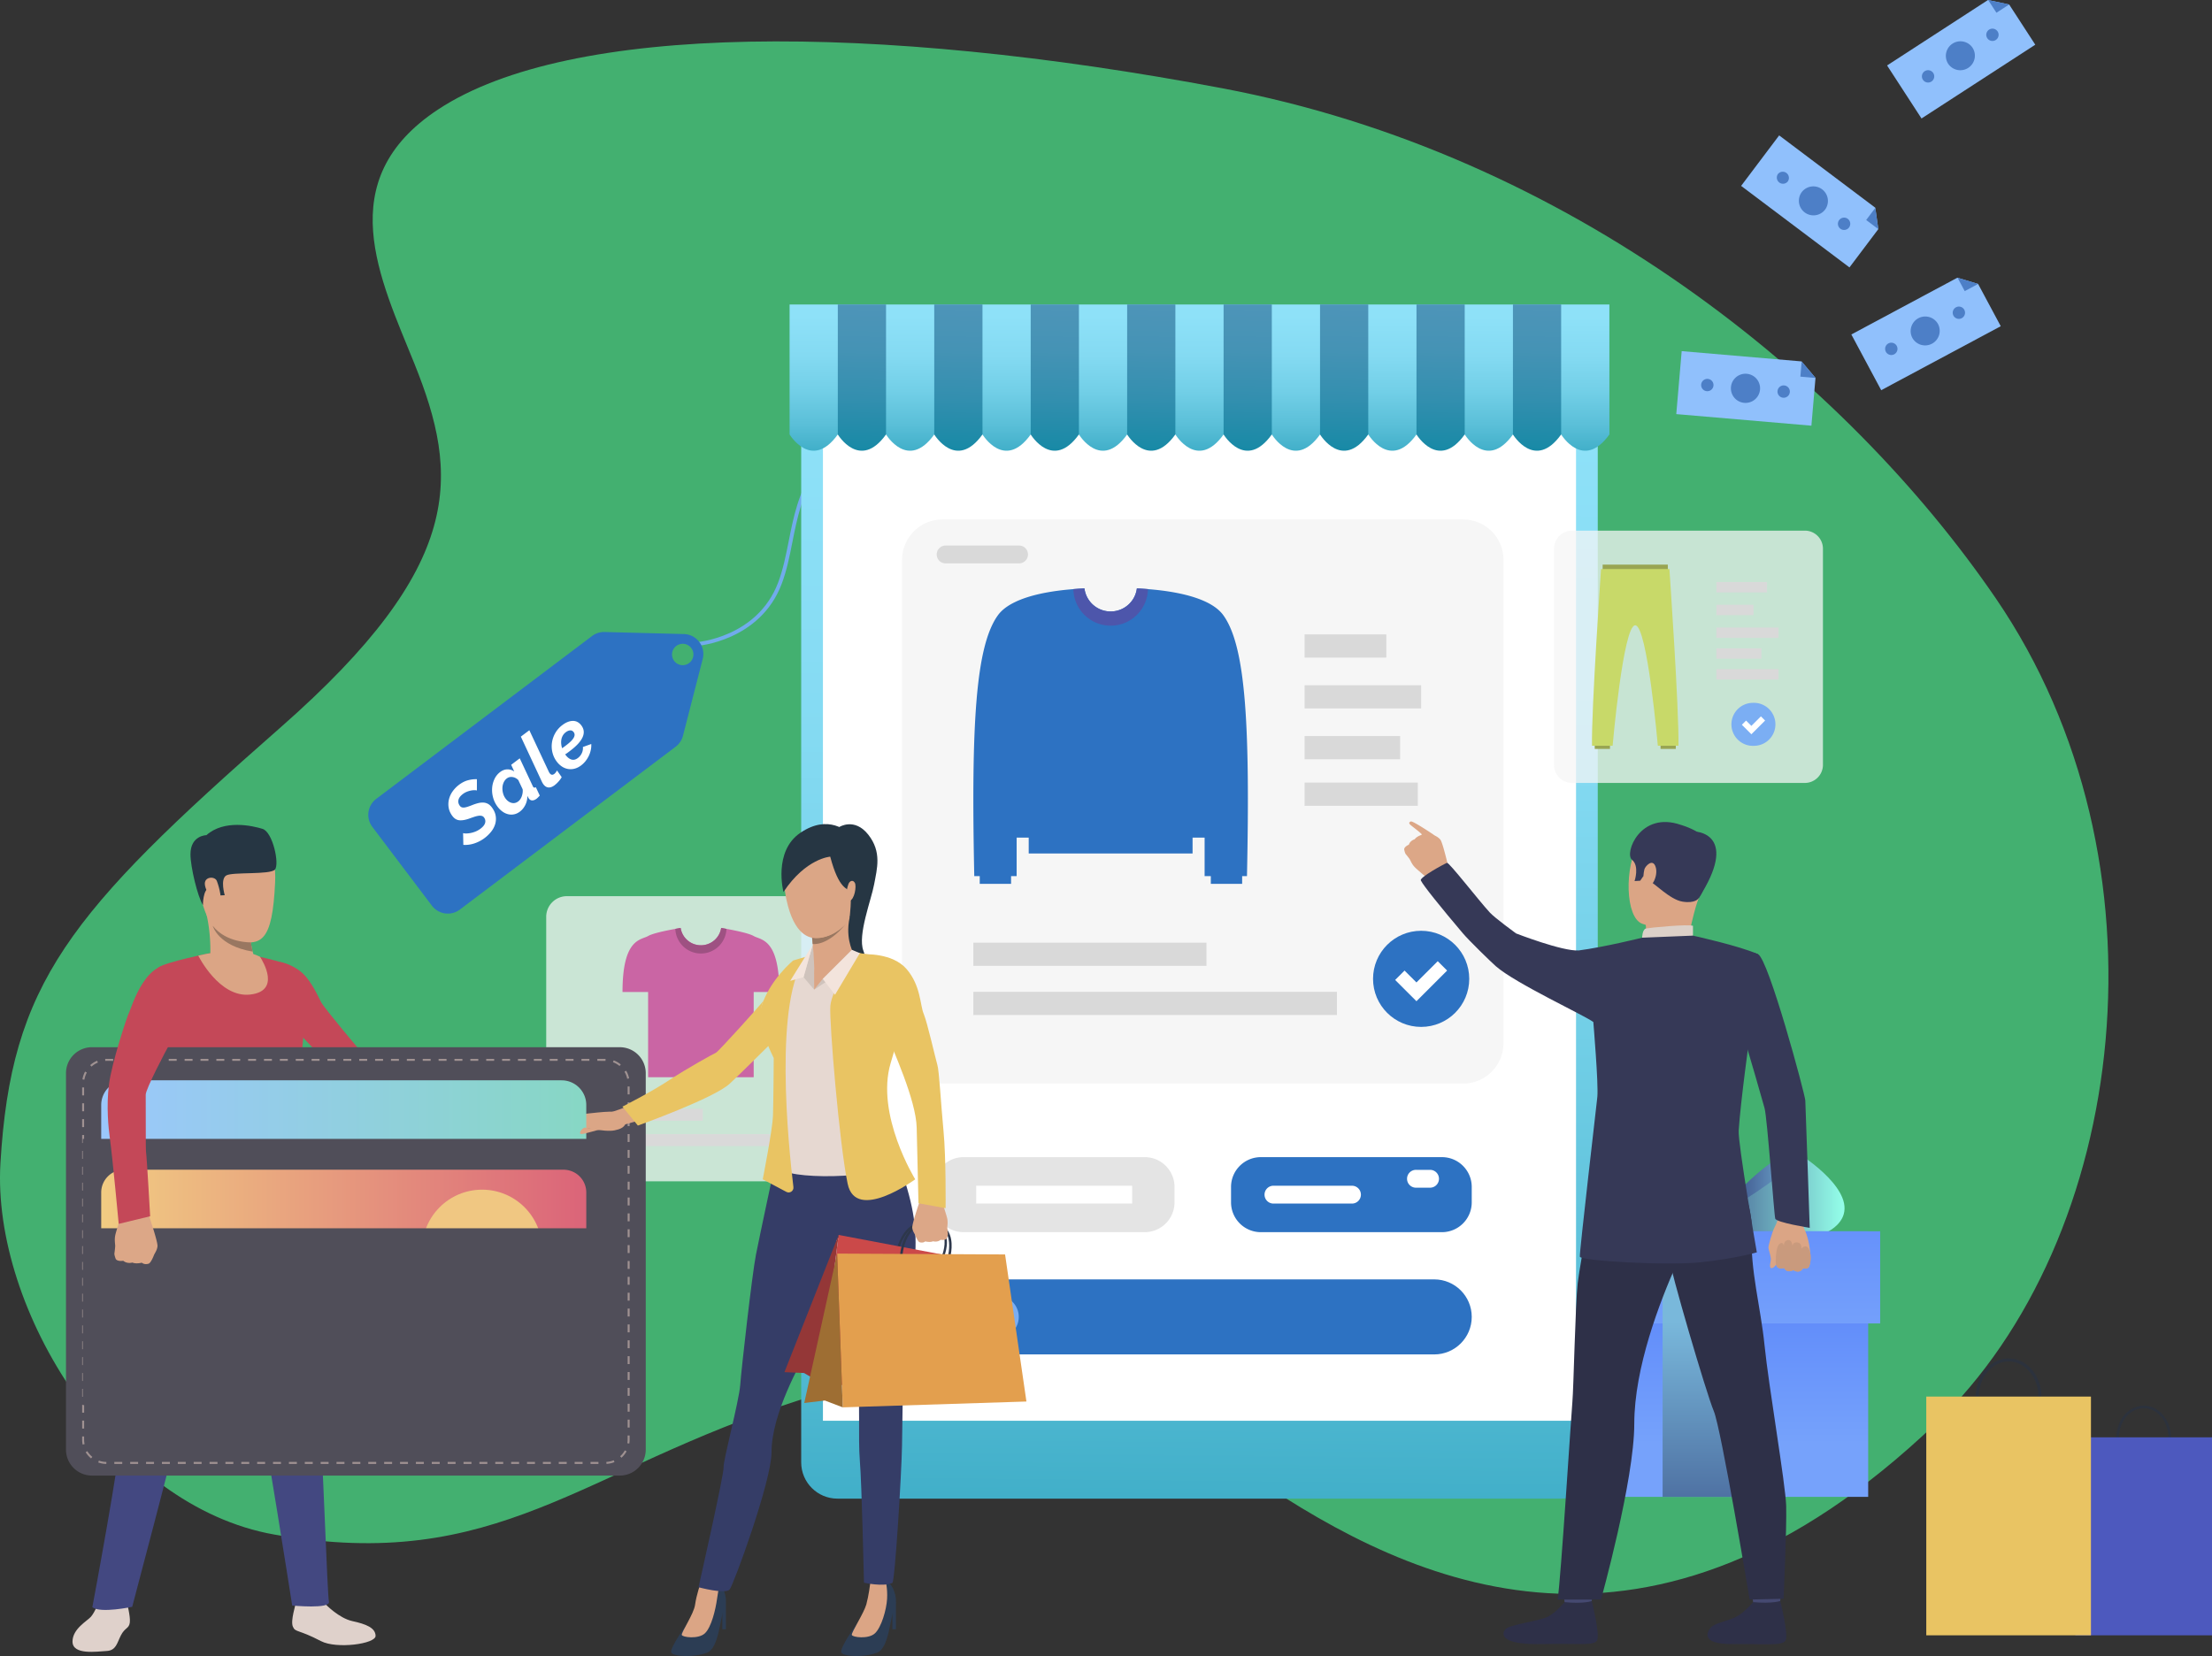 <svg width="633" height="474" fill="none" xmlns="http://www.w3.org/2000/svg"><rect width="100%" height="100%" fill="#333333" stroke="none"/><path opacity=".8" d="M553.753 407.619c55.531-52.986 68.798-161.165 17.363-236.38C528.245 108.548 449.28 44.061 349.773 25.263 250.266 6.465 163.09 6.486 125.389 31.32c-30.853 20.323-16.511 48.627-6.835 72.679 12.916 32.109 14.819 57.601-38.316 104.245C19.582 261.489 3.164 281.478.124 332.963c-2.473 41.875 32.502 98.198 78.398 106.27 63.893 11.238 87.609-18.443 150.118-38.45 50.145-16.051 84.924-8.545 130.389 22.215 45.464 30.762 113.231 62.376 194.724-15.379z" fill="#47CF80"/><path d="M199.319 184.901l-.068-1.086c.173-.012 17.459-1.289 23.431-17.09 1.415-3.744 2.19-7.651 3.011-11.787 2.746-13.838 5.585-28.145 32.534-37.892 17.16-6.205 29.922-5.14 40.178-4.284 15.738 1.314 26.138 2.182 39.404-24.12l.972.49c-13.597 26.958-24.286 26.067-40.467 24.715-10.149-.847-22.782-1.901-39.715 4.223-26.372 9.538-29.15 23.539-31.838 37.08-.83 4.182-1.612 8.132-3.059 11.959-6.225 16.47-24.202 17.781-24.383 17.792z" fill="#71ABEC"/><path d="M482.174 348.864s-13.235-4.809-20.543-10.21c-2.171-1.603-3.819-3.257-4.443-4.854-.546-1.394-.31-2.742 1.037-3.973 0 0 .885-.36 3.127.569 3.321 1.379 9.621 5.591 20.427 18.015l.395.453z" fill="url(#paint0_linear)"/><path d="M482.174 348.864l-.755 3.691s-26.421 6.593-34.813-2.013a7.806 7.806 0 01-.354-.384c-.731-.84-1.203-1.712-1.46-2.599-2.37-8.169 13.434-17.732 13.434-17.732-.362.459-.265 1.096.179 1.862.43.737 1.184 1.592 2.167 2.519 6.221 5.88 21.602 14.656 21.602 14.656z" fill="url(#paint1_linear)"/><path d="M460.571 334.209s-5.438 2.244-7.08 5.761c-1.642 3.517-2.561 6.507-4.832 7.58-1.057.5-1.855 1.588-2.407 2.608-.73-.84-1.202-1.711-1.459-2.599.183-1.411.704-2.945 1.881-4.336 3.38-3.997 6.803-6.886 7.222-8.337.316-1.093 3.137-2.547 4.51-3.197.429.737 1.183 1.592 2.166 2.519v.001h-.001z" fill="url(#paint2_linear)"/><path d="M490.223 348.864s13.234-4.809 20.543-10.21c2.171-1.603 3.819-3.257 4.443-4.854.545-1.394.31-2.742-1.038-3.973 0 0-.885-.36-3.126.569-3.32 1.379-9.621 5.591-20.427 18.015l-.395.453z" fill="url(#paint3_linear)"/><path d="M490.223 348.864l.754 3.691s26.422 6.593 34.815-2.013c.124-.127.242-.255.353-.384.731-.84 1.203-1.712 1.46-2.599 2.37-8.169-13.434-17.732-13.434-17.732.361.459.265 1.096-.181 1.862-.428.737-1.183 1.592-2.165 2.519-6.221 5.88-21.602 14.656-21.602 14.656z" fill="url(#paint4_linear)"/><path d="M481.166 348.864s1.232-1.397 2.099-.849c.867.547 2.099-1.049 3.421-.41 1.324.638 1.461-1.128 3.059-.154 1.596.974 2.554 4.167 1.368 5.763-1.187 1.597-1.825-.319-2.418 0-.593.319-1.688 1.744-3.514.643-1.826-1.099-4.517.999-4.335-.369.183-1.368-.456-1.994.32-4.624z" fill="url(#paint5_linear)"/><path d="M534.612 352.424h-96.825v76.016h96.825v-76.016z" fill="url(#paint6_linear)"/><path d="M538.044 352.424H434.353v26.378h103.691v-26.378z" fill="url(#paint7_linear)"/><path d="M496.614 352.424h-20.829v76.016h20.829v-76.016z" fill="url(#paint8_linear)"/><path d="M446.847 97.107H239.656c-5.732 0-10.379 4.644-10.379 10.374v311.093c0 5.73 4.647 10.374 10.379 10.374h207.191c5.733 0 10.378-4.644 10.378-10.374V107.481c0-5.73-4.645-10.374-10.378-10.374z" fill="url(#paint9_linear)"/><path d="M195.699 181.481l-22.685-.584a5.724 5.724 0 00-3.595 1.153l-61.753 46.611a5.716 5.716 0 00-1.118 8.008l17.04 22.553a5.72 5.72 0 008.011 1.116l61.753-46.61a5.716 5.716 0 002.093-3.141l5.646-21.968c.916-3.559-1.717-7.044-5.392-7.138zm1.518 8.291a3.06 3.06 0 11.599-4.284 3.06 3.06 0 01-.599 4.284z" fill="#2D72C2"/><path d="M138.695 239.855a10.086 10.086 0 01-2.976 1.556c-1.069.349-2.11.484-3.126.407l-.07-3.363c.143.062.395.098.755.104.358.007.772-.028 1.242-.104a7.43 7.43 0 001.491-.423 6.264 6.264 0 001.501-.846c.733-.552 1.17-1.107 1.313-1.666.144-.558.036-1.075-.323-1.551a1.157 1.157 0 00-.667-.444 2.442 2.442 0 00-.922-.022c-.345.05-.73.144-1.153.281-.422.138-.881.298-1.377.479-1.126.41-2.086.585-2.88.523-.793-.062-1.471-.465-2.033-1.208-.571-.756-.927-1.544-1.07-2.366a5.958 5.958 0 01.077-2.428 6.64 6.64 0 011.046-2.268 8.477 8.477 0 011.834-1.888c.867-.654 1.747-1.092 2.64-1.317.894-.224 1.72-.317 2.479-.276l-.008 3.223c-.114-.049-.318-.078-.611-.086a5.084 5.084 0 00-1.01.088 6.56 6.56 0 00-1.194.341 4.86 4.86 0 00-1.173.654c-.732.554-1.16 1.126-1.287 1.72-.126.594.009 1.152.405 1.676.156.208.344.348.563.423.218.074.476.091.771.049.295-.039.625-.122.992-.245.366-.124.786-.277 1.26-.463a12.923 12.923 0 011.672-.544 5.077 5.077 0 011.478-.154c.461.026.891.146 1.292.36.402.215.772.548 1.113.998.618.817.988 1.638 1.114 2.463a5.318 5.318 0 01-.16 2.375 6.438 6.438 0 01-1.151 2.147 10.234 10.234 0 01-1.847 1.795zm10.092-7.56c-.537.405-1.091.666-1.664.782a3.898 3.898 0 01-1.7-.024 4.612 4.612 0 01-1.614-.749 6.357 6.357 0 01-1.396-1.372 7.672 7.672 0 01-1.291-2.602 8.103 8.103 0 01-.291-2.782 7.19 7.19 0 01.678-2.58 5.373 5.373 0 011.623-2c.658-.496 1.348-.749 2.07-.758a3.223 3.223 0 011.96.617l-.878-1.922 2.452-1.851 3.659 7.807c.065.163.128.286.193.371.193.256.442.28.743.071l1.136 2.416c-.191.204-.36.379-.506.528a3.88 3.88 0 01-.403.361c-.427.322-.835.486-1.222.492-.389.006-.722-.175-.998-.54-.111-.146-.248-.405-.415-.778-.003.961-.201 1.832-.595 2.618-.393.784-.907 1.415-1.541 1.895zm-.478-2.914a2.63 2.63 0 00.579-.623c.178-.259.321-.544.431-.856.109-.312.186-.639.235-.982.047-.342.051-.68.01-1.013l-1.251-2.646c-.48-.481-1.029-.764-1.65-.851-.621-.087-1.162.045-1.627.394-.39.295-.692.682-.906 1.159a4.091 4.091 0 00-.352 1.529 5.199 5.199 0 00.198 1.632 4.37 4.37 0 00.727 1.476c.479.634 1.05 1.035 1.714 1.204.664.169 1.295.028 1.892-.423zm10.405-4.636c-.623.47-1.206.685-1.752.647-.546-.037-1.021-.326-1.427-.861a3.745 3.745 0 01-.23-.344 6.07 6.07 0 01-.221-.408l-6.037-12.934 2.434-1.836 5.588 11.923a2.505 2.505 0 00.24.393c.377.5.816.561 1.317.183a2.3 2.3 0 00.411-.425 4 4 0 00.365-.563l1.336 1.922a6.706 6.706 0 01-.923 1.269 8.091 8.091 0 01-1.101 1.034zm7.585-5.668c-.611.46-1.232.771-1.866.934a4.48 4.48 0 01-1.87.091 4.504 4.504 0 01-1.745-.693 5.981 5.981 0 01-1.489-1.419 7.018 7.018 0 01-1.24-2.611 7.486 7.486 0 01-.135-2.841 7.745 7.745 0 01.954-2.731 7.506 7.506 0 012.028-2.278c1.038-.783 2.037-1.178 2.999-1.186.961-.007 1.769.422 2.423 1.287 1.557 2.061.493 4.481-3.191 7.263l-.677.511a9.916 9.916 0 01-.759.516l.179.237c.489.647 1.03 1.06 1.628 1.242.597.18 1.212.033 1.847-.446.487-.368.86-.832 1.118-1.391a3.366 3.366 0 00.302-1.75l2.395-.86a6.45 6.45 0 01-.129 1.692 7.416 7.416 0 01-.56 1.673 8.057 8.057 0 01-.94 1.513 6.95 6.95 0 01-1.272 1.247zm-4.388-9.498c-.353.267-.635.58-.843.938a3.475 3.475 0 00-.42 1.136 4.673 4.673 0 00-.051 1.245c.038.431.126.852.265 1.264.205-.134.398-.272.581-.41l.568-.428c.585-.442 1.06-.847 1.423-1.217.362-.37.623-.71.78-1.02.157-.31.229-.59.215-.838a1.272 1.272 0 00-.271-.7c-.267-.354-.602-.517-1.003-.492-.402.027-.817.2-1.244.522zm289.096-94.853H235.496v291.937h215.511V114.726z" fill="#fff"/><path d="M418.654 148.664h-148.92c-6.407 0-11.599 5.191-11.599 11.595v138.309c0 6.403 5.192 11.594 11.599 11.594h148.92c6.408 0 11.6-5.191 11.6-11.594V160.259c0-6.404-5.192-11.595-11.6-11.595z" fill="#F6F6F6"/><path d="M345.249 269.815h-66.707v6.641h66.707v-6.641zm51.467-88.235h-23.387v6.642h23.387v-6.642zm9.967 14.548h-33.354v6.641h33.354v-6.641zm-6.012 14.547h-27.342v6.642h27.342v-6.642zm5.063 13.322h-32.405v6.642h32.405v-6.642zm-23.15 59.89H278.542v6.642h104.042v-6.642z" fill="#D9D9D9"/><path d="M290.741 172.198c4.011-1.873 9.3-2.864 14.161-3.371.771-.077 1.521-.143 2.259-.209a89.403 89.403 0 013.174-.198 7.54 7.54 0 007.494 6.599c3.857 0 7.042-2.875 7.505-6.599.992.043 2.061.111 3.163.198.727.066 1.488.133 2.248.209 7.483.783 15.99 2.7 19.297 7.227 6.436 8.812 7.714 31.394 6.799 74.717h-1.381v2.215h-8.965v-2.215h-1.776v-11.015h-3.444v4.532h-46.891v-4.532h-3.456v11.015h-1.594v2.215h-8.965v-2.215h-1.564c-.915-43.323.375-65.905 6.801-74.717 1.09-1.488 2.754-2.699 4.749-3.668l.386-.188z" fill="#2D72C2"/><path d="M328.497 168.617c-.11 5.806-4.85 10.465-10.668 10.465a10.663 10.663 0 01-10.669-10.465 91.732 91.732 0 013.175-.198 7.54 7.54 0 007.494 6.599c3.856 0 7.041-2.876 7.505-6.599a95.47 95.47 0 013.163.198z" fill="#4D56AB"/><path d="M420.447 280.17c0 7.598-6.163 13.757-13.764 13.757-7.602 0-13.763-6.159-13.763-13.757 0-7.597 6.161-13.756 13.763-13.756 7.601 0 13.764 6.159 13.764 13.756z" fill="#2D72C2"/><path d="M405.339 286.571l-6.089-6.086 2.684-2.684 3.405 3.402 6.092-6.09 2.685 2.684-8.777 8.774z" fill="#fff"/><path opacity=".75" d="M238.929 256.506h-76.708a5.913 5.913 0 00-5.915 5.911v69.801a5.913 5.913 0 005.915 5.911h76.708a5.914 5.914 0 005.915-5.911v-69.801a5.914 5.914 0 00-5.915-5.911z" fill="#F6F6F6"/><path d="M201.117 317.374h-34.313v3.416h34.313v-3.416zm19.205 7.24h-53.518v3.416h53.518v-3.416z" fill="#D9D9D9"/><path d="M239.799 322.702a7.078 7.078 0 01-7.08 7.075 7.077 7.077 0 110-14.152 7.079 7.079 0 017.08 7.077z" fill="#7BAEF3"/><path d="M232.027 325.812l-3.042-3.04 1.2-1.2 1.842 1.84 3.225-3.223 1.199 1.2-4.424 4.423z" fill="#fff"/><path d="M223.007 283.931h-7.326v24.405h-30.212v-24.405h-7.326c0-15.386 5.25-14.817 7.326-16.018 1.221-.709 4.562-1.454 7.788-2.044.513-.095 1.019-.189 1.519-.272a5.861 5.861 0 005.802 4.965 5.859 5.859 0 005.795-4.965c.501.082 1.006.177 1.519.272 3.227.59 6.567 1.335 7.788 2.044 2.076 1.201 7.327.632 7.327 16.018z" fill="#CA65A4"/><path d="M207.893 265.869c-.146 3.915-3.367 7.051-7.315 7.051a7.33 7.33 0 01-7.321-7.051c.513-.095 1.019-.189 1.519-.272a5.861 5.861 0 005.802 4.965 5.86 5.86 0 005.796-4.965c.5.082 1.005.177 1.519.272z" fill="#9E5182"/><path opacity=".74" d="M516.48 151.878h-66.595a5.186 5.186 0 00-5.186 5.185v61.849a5.185 5.185 0 005.186 5.185h66.595a5.186 5.186 0 005.187-5.185v-61.849a5.187 5.187 0 00-5.187-5.185z" fill="#F6F6F6"/><path d="M505.655 166.598h-14.49v2.97h14.49v-2.97zm-3.867 6.505h-10.623v2.97h10.623v-2.97zm7.168 6.505h-17.791v2.97h17.791v-2.97zm0 11.915h-17.791v2.97h17.791v-2.97zm-4.904-5.957h-12.887v2.969h12.887v-2.969z" fill="#D9D9D9"/><path d="M501.941 213.473a6.153 6.153 0 10-.341-12.298 6.153 6.153 0 10.341 12.298z" fill="#7BAEF3"/><path d="M501.187 210.166l-2.722-2.721 1.201-1.201 1.521 1.522 2.726-2.723 1.2 1.199-3.926 3.924z" fill="#fff"/><path d="M479.552 211.387h-4.359v2.974h4.359v-2.974zm-18.836 0h-4.36v2.974h4.36v-2.974zm16.56-49.773H458.62v2.508h18.656v-2.508z" fill="#99A552"/><path d="M477.728 162.869h-19.561s-2.795 40.242-2.588 50.587h5.9s3.002-34.485 6.469-34.485c3.468 0 6.468 34.485 6.468 34.485h5.9c.206-10.346-2.588-50.587-2.588-50.587z" fill="#C8D969"/><path d="M509.786 346.075s-.893 1.466-1.005 2.66c-.089.947-.884 2.359-1.23 3.141-.343.78-1.453 4.314-1.492 5.234-.017.375.823 2.746.704 3.504s-.553 2.26.128 2.358c.681.101 1.453-1.13 1.453-1.13s-.065.698.512.964c1.12.518 1.713.062 1.713.062s.414.768.932.872c1.144.227 1.705-.231 1.705-.231s.503.43 1.294.415c1.011-.02 1.436-.892 1.436-.892s1.28.259 1.652-.34c.37-.597.306-1.232.46-1.774.155-.541.038-5.427-1.623-8.946-1.661-3.518.423-6.949.423-6.949l-7.062 1.052z" fill="#DBA585"/><path d="M508.163 361.384s-.113-4.385 1.042-5.318c1.154-.934 1.284.649 1.284.649s-.155-1.564 1.106-1.775c1.261-.212 1.314 1.647 1.314 1.647s.208-1.206 1.532-.958c1.325.248 1.009 1.787 1.009 1.787s1.266-1.509 2.088-.061c1.386 2.448.109 5.326.109 5.326s-.45.675-1.711.351c0 0-.848 1.743-2.735.523 0 0-1.94 1.074-2.644-.629 0-.001-2.202.965-2.394-1.542z" fill="#C99A7D"/><path d="M494.906 282.92s7.509 25.014 10.046 34.241c.796 2.895 2.722 30.53 3.063 31.643.339 1.112 9.864 2.637 9.864 2.637s-1.155-34.573-1.262-36.458c-.108-1.886-10.509-40.492-13.535-41.87-2.265-1.032-3.462-.179-6.318 1.941-4.007 2.974-1.858 7.866-1.858 7.866z" fill="#363957"/><path d="M500.999 453.715s.685 4.75.771 5.462c.085.713 7.614-.42 7.614-.42l.609-5.653s-8.052-.059-8.994.611z" fill="#454971"/><path d="M501.689 458.573s-2.386 2.862-4.692 4.109c-2.307 1.248-5.932 1.74-7.298 3.032-.984.932-3.586 4.945 5.996 4.863 9.582-.08 14.202.567 15.229-.971 1.027-1.538-1.486-11.355-1.486-11.355s-2.269.817-7.749.322z" fill="#2E3048"/><path d="M447.056 453.715s.684 4.75.769 5.462c.086.713 7.615-.42 7.615-.42l.609-5.653s-8.053-.059-8.993.611z" fill="#454971"/><path d="M447.745 458.573s-2.385 2.862-4.692 4.109c-2.307 1.248-10.797 2.272-12.161 3.562-.985.933-2.624 4.684 10.858 4.333 9.58-.249 14.203.567 15.23-.971 1.026-1.538-1.487-11.355-1.487-11.355s-2.137.873-7.748.322zm47.02-126.879s7.074 11.234 6.546 21.388c-.527 10.155 2.565 21.242 3.628 31.851 1.185 11.826 6.033 39.822 6.208 46.149.176 6.325-.753 26.526-.753 26.526l-9.704.222s-8.152-48.946-10.262-53.94c-2.111-4.994-12.581-40.599-12.932-44.594-.351-3.996 17.269-27.602 17.269-27.602z" fill="#2E3048"/><path d="M457.525 333.215s-5.33 27.832-6.035 34.048c-.703 6.216-1.172 30.077-1.524 33.963-.352 3.884-3.287 50.716-4.222 56.604h12.407s9.524-34.13 9.524-50.278c0-16.148 7.358-35.105 12.108-45.76 4.749-10.653 15.622-10.906 18.541-30.674.001 0-36.846-4.172-40.799 2.097z" fill="#2E3048"/><path d="M482.96 237.244s-9.495-3.546-13.873 3.679c-4.378 7.224-3.956 21.688.83 23.466 4.786 1.779 11.975.85 14.426-3.672 2.451-4.52 4.663-11.056 4.557-15.423-.107-4.367-3.446-6.79-5.94-8.05z" fill="#DBA585"/><path d="M470.947 264.72s.396 2.562-.257 3.824c-.653 1.263 12.3 1.297 12.3 1.297s1.053-6.867 3.046-12.668c1.994-5.8-15.089 7.547-15.089 7.547z" fill="#DBA585"/><path d="M486.036 257.174s-.894 1.474-4.543.901c-3.65-.571-8.102-5.425-9.627-5.958-1.523-.533-1.537-1.427-1.537-1.427l-.954 1.393-1.62.102s1.476-4.342-.75-6.113c-2.227-1.77 2.312-14.052 14.016-9.964 0 0 8.99 2.478 8.663 7.589-.326 5.11-1.636 10.931-3.648 13.477z" fill="#363957"/><path d="M469.921 268.393s.041-2.412 1.134-2.643c1.094-.231 12.073-1.287 13.415-.759v2.81s-2.586 1.591-14.549.592z" fill="#DCD0C8"/><path d="M470.57 248.83c.205-.856 2.385-3.306 3.221-.684.834 2.623-1.263 6.151-2.432 5.85-1.169-.302-1.308-2.993-.789-5.166z" fill="#DBA585"/><path d="M426.35 296.889c.005-.003.011-.003.018-.001-.076.032-.086.036-.018.001zm59.315-58.793s12.106.946.371 19.077l-.371-19.077z" fill="#363957"/><path d="M403.161 241.778c.387-1.212 1.688-1.566 1.688-1.566.544-.82 1.942-1.248 1.942-1.248.02-.058.056-.11.082-.166-.859-.921-3.354-2.645-3.5-2.972-.176-.397-.132-.441.352-.704.404-.22 4.477 2.429 5.835 3.326.333.21.604.406.66.452.376.316 1.137.547 1.777 1.222.071.07.138.15.205.235.674.861 2.261 7.76 2.261 7.76l-2.835 1.272-2.732 2.316s-3.189-2.639-4.007-3.469c-.82-.83-1.193-1.796-1.42-2.204a4.094 4.094 0 00-.27-.4c-.37-.501-.933-1.172-.933-1.172-.279-.39-.443-1.361-.443-1.361.057-.813 1.338-1.321 1.338-1.321z" fill="#DCA787"/><path d="M451.762 272.046c7.528-.992 18.16-3.653 18.16-3.653l14.548-.592s13.354 2.938 18.612 5.312c.499.225.502 11.907 1.87 14.971l-4.359 9.194s-2.519 18.211-3.041 26.312c-.241 3.717 5.194 34.867 5.194 34.867s-5.823 1.712-15.753 2.807c-9.93 1.093-34.741-.396-34.896-1.568-.157-1.172 4.803-43.651 5.023-45.851.337-3.376-1.163-21.318-1.163-21.318-2.294-1.778-22.424-11.116-27.915-15.984-1.471-1.303-7.674-7.341-9.437-9.425-6.244-7.38-11.364-13.713-11.986-15.077-.708-.777 6.785-4.846 7.465-5.073.594-.199 9.035 10.733 12.284 14.251 1.448 1.568 7.469 5.946 7.469 5.946s13.216 5.15 17.925 4.881z" fill="#363957"/><path d="M519.535 108.174l-1.173 13.669-38.667-3.315 1.547-18.027 34.306 2.942.17.202 3.641 4.319.176.21z" fill="#90C0FC"/><path d="M519.535 108.174l-4.326-.371.371-4.322.071.085.162.191 3.452 4.097.27.32zm-15.873 3.33a4.174 4.174 0 01-8.319-.714 4.173 4.173 0 014.517-3.801 4.173 4.173 0 013.802 4.515zm8.524.73a1.765 1.765 0 11-3.517-.303 1.765 1.765 0 013.517.303zm-25.366-2.175a1.765 1.765 0 113.517.303 1.765 1.765 0 01-3.517-.303z" fill="#4D7FC7"/><path d="M566.067 81.272l6.48 12.094-34.211 18.316-8.546-15.95 30.352-16.25.253.077 5.409 1.633.263.08z" fill="#90C0FC"/><path d="M566.066 81.272l-3.828 2.05-2.048-3.825.105.032.24.073 5.13 1.549.401.121zM554.583 92.72a4.172 4.172 0 01-1.709 5.65 4.176 4.176 0 01-5.651-1.709 4.175 4.175 0 017.36-3.94zm7.542-4.037a1.765 1.765 0 01-3.112 1.666 1.765 1.765 0 013.112-1.667zm-22.444 12.015a1.765 1.765 0 113.113-1.664 1.765 1.765 0 01-3.113 1.664z" fill="#4D7FC7"/><path d="M537.511 65.58l-8.256 10.96-31.005-23.333 10.887-14.453 27.508 20.7.037.261.789 5.593.04.272z" fill="#90C0FC"/><path d="M537.511 65.58l-3.47-2.612 2.611-3.465.015.11.035.248.75 5.304.059.415zm-15.219-5.604a4.177 4.177 0 01-5.847.823 4.171 4.171 0 01-.824-5.843 4.175 4.175 0 016.671 5.02zm6.834 5.142a1.765 1.765 0 11-2.82-2.124 1.765 1.765 0 012.82 2.124zm-20.34-15.305a1.766 1.766 0 012.821 2.122 1.766 1.766 0 01-2.821-2.122z" fill="#4D7FC7"/><path d="M574.955 1.287l7.471 11.508-32.555 21.116-9.854-15.178L568.901 0l.26.055 5.525 1.174.269.058z" fill="#90C0FC"/><path d="M574.955 1.287l-3.642 2.362L568.951.01l.108.023.245.052 5.243 1.115.408.087zm-10.484 12.369a4.17 4.17 0 01-1.229 5.772 4.177 4.177 0 01-5.775-1.229 4.175 4.175 0 017.004-4.543zm7.178-4.655a1.764 1.764 0 11-2.96 1.92 1.764 1.764 0 012.96-1.92zm-21.358 13.852a1.765 1.765 0 112.961-1.92 1.765 1.765 0 01-2.961 1.92z" fill="#4D7FC7"/><path d="M225.953 87.157v37.195s6.29 10.479 13.799 0h13.801s6.29 10.479 13.799 0h13.801s6.289 10.479 13.799 0h13.799s6.291 10.479 13.801 0h13.799s6.291 10.479 13.8 0h13.801s6.29 10.479 13.799 0h13.8s6.291 10.479 13.8 0h13.799s6.291 10.479 13.801 0h13.799s6.291 10.479 13.801 0V87.157H225.953z" fill="url(#paint10_linear)"/><path d="M239.752 124.352s6.29 10.479 13.801 0V87.157h-13.801v37.195z" fill="url(#paint11_linear)"/><path d="M267.352 124.352s6.289 10.479 13.801 0V87.157h-13.801v37.195z" fill="url(#paint12_linear)"/><path d="M294.952 124.352s6.29 10.479 13.799 0V87.157h-13.799v37.195z" fill="url(#paint13_linear)"/><path d="M322.552 124.352s6.289 10.479 13.799 0V87.157h-13.799v37.195z" fill="url(#paint14_linear)"/><path d="M350.151 124.352s6.29 10.479 13.8 0V87.157h-13.8v37.195z" fill="url(#paint15_linear)"/><path d="M377.751 124.352s6.29 10.479 13.799 0V87.157h-13.799v37.195z" fill="url(#paint16_linear)"/><path d="M405.351 124.352s6.289 10.479 13.799 0V87.157h-13.799v37.195z" fill="url(#paint17_linear)"/><path d="M432.951 87.157v37.195s6.289 10.479 13.799 0V87.157h-13.799z" fill="url(#paint18_linear)"/><path d="M412.623 331.202h-51.801c-4.717 0-8.54 3.822-8.54 8.535v4.407a8.538 8.538 0 008.54 8.537h51.801a8.538 8.538 0 008.539-8.537v-4.407c0-4.713-3.823-8.535-8.539-8.535z" fill="#2D72C2"/><path d="M327.567 331.202h-51.8c-4.717 0-8.541 3.822-8.541 8.535v4.407c0 4.715 3.824 8.537 8.541 8.537h51.8a8.538 8.538 0 008.54-8.537v-4.407c0-4.713-3.823-8.535-8.54-8.535z" fill="#E4E4E4"/><path d="M410.418 387.672H277.971c-5.935 0-10.745-4.808-10.745-10.74s4.81-10.739 10.745-10.739h132.447c5.934 0 10.744 4.807 10.744 10.739s-4.81 10.74-10.744 10.74z" fill="#2D72C2"/><path d="M323.985 339.386H279.35v5.109h44.635v-5.109zm62.905 5.109h-22.397a2.555 2.555 0 110-5.108h22.397a2.554 2.554 0 110 5.108z" fill="#fff"/><path d="M291.623 161.256H270.68a2.555 2.555 0 110-5.108h20.943a2.553 2.553 0 110 5.108z" fill="#D9D9D9"/><path d="M409.233 339.948h-3.957a2.555 2.555 0 110-5.108h3.957a2.553 2.553 0 110 5.108z" fill="#fff"/><path d="M291.536 376.932a6.058 6.058 0 01-12.117 0 6.058 6.058 0 016.059-6.056 6.057 6.057 0 016.058 6.056z" fill="#7BAEF3"/><path d="M613.459 420.464c-4.295 0-7.791-4.065-7.791-9.063 0-4.996 3.496-9.062 7.791-9.062 4.296 0 7.789 4.066 7.789 9.062 0 4.998-3.494 9.063-7.789 9.063zm0-17.403c-3.898 0-7.069 3.741-7.069 8.34 0 4.6 3.171 8.342 7.069 8.342 3.897 0 7.068-3.742 7.068-8.342 0-4.599-3.171-8.34-7.068-8.34z" fill="#2C323D"/><path d="M633 411.401h-39.083v56.67H633v-56.67z" fill="#4D59BE"/><path d="M574.798 410.664c-5.18 0-9.394-4.902-9.394-10.928 0-6.025 4.214-10.926 9.394-10.926s9.393 4.9 9.393 10.926-4.214 10.928-9.393 10.928zm0-20.986c-4.701 0-8.525 4.513-8.525 10.058 0 5.547 3.824 10.059 8.525 10.059 4.699 0 8.523-4.512 8.523-10.059 0-5.545-3.824-10.058-8.523-10.058z" fill="#2C323D"/><path d="M598.361 399.736h-47.127v68.335h47.127v-68.335z" fill="#E9C463"/><path d="M28.38 458.439s-1.285 3.1-2.37 4.328c-1.085 1.229-5.238 3.425-5.26 7.073-.024 3.957 7 2.859 9.748 2.714 2.748-.145 2.956-2.259 4.112-4.498 1.157-2.24 2.324-1.862 2.54-3.669.217-1.806-.885-5.852-.885-5.852l-7.884-.096zm64.754.709s3.828 4.018 7.713 4.859c3.885.842 6.604 1.915 6.633 4.221.029 2.304-11.181 3.823-15.628 1.5-6.636-3.468-7.31-2.424-8.046-4.156-.736-1.734.884-6.371.836-6.921-.06-.682 8.492.497 8.492.497z" fill="#DFD1CB"/><path d="M82.927 343.155s4.02 29.185 5.661 39.052c1.92 11.536 2.571 21.067 3.106 27.038.673 7.509 1.966 46.997 2.437 49.194.471 2.195-10.517 1.1-10.517 1.1s-7.971-51.203-9.977-59.202c-1.867-7.447-7.004-38.149-8.707-36.116-1.704 2.034-12.403 37.955-13.666 43.829-1.261 5.874-13.43 51.857-13.43 51.857s-9.095 1.954-11.409.112c0 0 7.937-42.245 8.741-53.256.306-4.197 2.794-50.032 9.894-68.599 3.753-9.814 37.867 4.991 37.867 4.991z" fill="#434881"/><path d="M71.133 273.157s10.637 2.199 11.899 3.316c1.37 1.19 3.787 12.835 3.93 16.079.145 3.244-1.281 16.793-2.652 21.839-1.37 5.046-1.058 31.381-.444 35.525 0 0-21.336 4.171-42.394 1.432 0 0 3.64-22.873 2.797-29.787-1.08-8.858-3.678-29.265-3.678-29.265s2.813-13.741 4.689-15.327c1.874-1.586 14.909-4.166 14.909-4.166l10.944.354z" fill="#C44858"/><path d="M66.735 240.282s12.795-4.733 11.996 12.263c-.8 16.996-3.799 18.723-12.216 16.349-8.417-2.373-9.122-13.1-10.218-18.26-1.096-5.16 6.254-9.611 10.438-10.352z" fill="#DBA585"/><path d="M73.24 275.848s-6.647 5.389-13.051-3.046c0 0 .282-6.841-1.677-13.231-1.958-6.391 13.399 8.52 13.399 8.52-.161.114-.192.753-.1 1.642a18 18 0 00.492 2.642c.561 2.136.43 1.757.937 3.473z" fill="#DBA585"/><path d="M58.075 259.064s-.036-4.54 1.853-4.959c1.889-.418 2.862 2.207 2.862 2.207l1.52-.082s-1.359-4.601.442-5.656c1.801-1.054 12.574-.127 13.926-1.677 1.352-1.548-.608-10.748-3.547-11.652-2.94-.903-10.969-2.733-16.068 1.804 0 0-4.567.03-4.556 5.502.006 3.614 2.031 12.05 3.568 14.513z" fill="#263643"/><path d="M72.303 272.376c-9.918-1.667-11.4-7.305-11.422-7.393 3.856 4.969 10.93 4.75 10.93 4.75.077.756.243 1.692.492 2.643z" fill="#997761"/><path d="M62.066 252.178c-.565-1.497-3.757-1.308-3.43 1.066.327 2.373 2.965 6.03 4.023 5.345 1.06-.686.186-4.346-.593-6.411zm-5.328 21.352s5.999 12.12 14.83 11.139c8.83-.981 3.712-9.438 2.868-10.787 0 0-5.3-3.399-17.698-.352z" fill="#DBA585"/><path d="M101.739 310.002c4.953 2.292 23.907 7.003 23.907 7.003l1.304-7.817s-9.593-3.739-16.197-5.434c-3.217-.827-6.391-1.982-6.905-2.247-.513-.265-11.058-13.06-11.851-14.467-.795-1.411-2.695-6.012-5.49-8.546-2.792-2.535-6.3-3.141-6.3-3.141-6.986 5.9 2.459 17.069 2.459 17.069s12.133 14.367 19.073 17.58z" fill="#C44858"/><path d="M177.355 299.737H26.322a7.437 7.437 0 00-7.438 7.435v107.743a7.436 7.436 0 007.438 7.434h151.033a7.436 7.436 0 007.437-7.434V307.172a7.435 7.435 0 00-7.437-7.435z" fill="#504E59"/><path d="M171.256 419.006h-2.271v-.566h2.271v.566zm-4.543 0h-2.271v-.566h2.271v.566zm-4.543 0h-2.271v-.566h2.271v.566zm-4.543 0h-2.271v-.566h2.271v.566zm-4.542 0h-2.271v-.566h2.271v.566zm-4.543 0h-2.271v-.566h2.271v.566zm-4.543 0h-2.27v-.566h2.27v.566zm-4.543 0h-2.271v-.566h2.271v.566zm-4.542 0h-2.271v-.566h2.271v.566zm-4.543 0H128.1v-.566h2.271v.566zm-4.543 0h-2.271v-.566h2.271v.566zm-4.542 0h-2.272v-.566h2.272v.566zm-4.543 0h-2.272v-.566h2.272v.566zm-4.543 0h-2.271v-.566h2.271v.566zm-4.542 0h-2.272v-.566h2.272v.566zm-4.543 0h-2.271v-.566h2.271v.566zm-4.543 0H96.3v-.566h2.27v.566zm-4.542 0h-2.272v-.566h2.272v.566zm-4.543 0h-2.271v-.566h2.27v.566zm-4.543 0h-2.271v-.566h2.271v.566zm-4.542 0H78.13v-.566h2.272v.566zm-4.543 0h-2.272v-.566h2.272v.566zm-4.543 0h-2.271v-.566h2.271v.566zm-4.543 0h-2.271v-.566h2.27v.566zm-4.542 0h-2.272v-.566h2.271v.566zm-4.544 0h-2.27v-.566h2.27v.566zm-4.542 0h-2.271v-.566h2.271v.566zm-4.543 0h-2.271v-.566h2.271v.566zm-4.542 0h-2.272v-.566h2.272v.566zm-4.542 0h-2.272v-.566h2.272v.566zm-4.544 0h-2.27v-.566h2.27v.566zm-4.544 0a6.93 6.93 0 01-2.32-.409l.192-.533a6.361 6.361 0 002.131.377l-.003.565zm143.11-.008l-.026-.565a6.314 6.314 0 002.113-.466l.215.525a6.918 6.918 0 01-2.302.506zm-147.478-1.563a6.982 6.982 0 01-1.545-1.777l.483-.294a6.434 6.434 0 001.42 1.634l-.358.437zm151.777-.191l-.377-.422a6.427 6.427 0 001.35-1.69l.496.272a6.99 6.99 0 01-1.469 1.84zm-154.186-3.776a6.955 6.955 0 01-.146-1.423v-.895h.565v.895c0 .441.045.881.134 1.307l-.553.116zm156.426-.288l-.559-.093a6.37 6.37 0 00.085-1.042v-1.176h.566v1.176c0 .379-.031.761-.092 1.135zm-156.007-4.301h-.565v-2.27h.565v2.27zm156.099-.281h-.566v-2.27h.566v2.27zm-156.099-4.26h-.565v-2.27h.565v2.27zm156.099-.281h-.566v-2.27h.566v2.27zm-156.099-4.258h-.565v-2.271h.565v2.271zm156.099-.283h-.566v-2.27h.566v2.27zm-156.099-4.259h-.565v-2.27h.565v2.27zm156.099-.281h-.566v-2.27h.566v2.27zm-156.099-4.26h-.565v-2.27h.565v2.27zm156.099-.281h-.566v-2.27h.566v2.27zm-156.099-4.259h-.565v-2.27h.565v2.27zm156.099-.282h-.566v-2.27h.566v2.27zm-156.099-4.258h-.565v-2.27h.565v2.27zm156.099-.282h-.566v-2.27h.566v2.27zm-156.099-4.259h-.565v-2.27h.565v2.27zm156.099-.281h-.566v-2.271h.566v2.271zm-156.099-4.26h-.565v-2.27h.565v2.27zm156.099-.281h-.566v-2.271h.566v2.271zm-156.099-4.259h-.565v-2.27h.565v2.27zm156.099-.282h-.566v-2.271h.566v2.271zm-156.099-4.259h-.565v-2.269h.565v2.269zm156.099-.281h-.566v-2.27h.566v2.27zm-156.099-4.26h-.565v-2.269h.565v2.269zm156.099-.281h-.566v-2.27h.566v2.27zm-156.099-4.259h-.565v-2.27h.565v2.27zm156.099-.281h-.566v-2.27h.566v2.27zm-156.099-4.259h-.565v-2.271h.565v2.271zm156.099-.282h-.566v-2.27h.566v2.27zm-156.099-4.259h-.565v-2.27h.565v2.27zm156.099-.282h-.566v-2.27h.566v2.27zm-156.099-4.258h-.565v-2.27h.565v2.27zm156.099-.283h-.566v-2.269h.566v2.269zM24.072 336.23h-.565v-2.27h.565v2.27zm156.099-.281h-.566v-2.271h.566v2.271zm-156.099-4.26h-.565v-2.27h.565v2.27zm156.099-.281h-.566v-2.271h.566v2.271zm-156.099-4.259h-.565v-2.27h.565v2.27zm156.099-.282h-.566v-2.271h.566v2.271zm-156.099-4.259h-.565v-2.271h.565v2.271zm156.099-.281h-.566v-2.271h.566v2.271zm-156.099-4.26h-.565v-2.27h.565v2.27zm156.099-.281h-.566v-2.27h.566v2.27zm-156.099-4.26h-.565v-2.269h.565v2.269zm156.099-.281h-.566v-2.271h.566v2.271zm-156.02-4.211l-.558-.088a6.908 6.908 0 01.757-2.23l.498.271a6.308 6.308 0 00-.697 2.047zm155.329-.264a6.368 6.368 0 00-.783-2.017l.485-.29c.409.68.696 1.419.852 2.196l-.554.111zm-153.292-3.481l-.38-.42a6.954 6.954 0 011.991-1.259l.218.522a6.346 6.346 0 00-1.83 1.157zm151.098-.176a6.405 6.405 0 00-1.875-1.079l.195-.531c.742.272 1.43.668 2.041 1.174l-.361.436zm-147.16-1.459l-.028-.565c.124-.007.248-.01.372-.01h1.913v.566H30.47c-.114 0-.23.003-.344.009zm143.153-.008l-2.344-.002v-.565l2.355.001-.011.566zm-4.614-.002h-2.272v-.565h2.272v.565zm-4.543 0h-2.271v-.565h2.271v.565zm-4.542 0h-2.271v-.565h2.271v.565zm-4.543 0h-2.271v-.565h2.271v.565zm-4.543 0h-2.271v-.565h2.271v.565zm-4.543 0h-2.271v-.565h2.271v.565zm-4.542 0h-2.272v-.565h2.272v.565zm-4.543 0h-2.271v-.565h2.271v.565zm-4.543 0h-2.272v-.565h2.272v.565zm-4.543 0h-2.27v-.565h2.27v.565zm-4.543 0h-2.271v-.565h2.271v.565zm-4.542 0h-2.272v-.565h2.272v.565zm-4.543 0h-2.271v-.565h2.271v.565zm-4.542 0h-2.271v-.565h2.271v.565zm-4.543 0h-2.271v-.565h2.271v.565zm-4.544 0h-2.27v-.565h2.27v.565zm-4.541 0H93.71v-.565h2.272v.565zm-4.543 0h-2.272v-.565h2.272v.565zm-4.543 0h-2.271v-.565h2.271v.565zm-4.543 0h-2.271v-.565h2.271v.565zm-4.542 0h-2.272v-.565h2.272v.565zm-4.544 0h-2.27v-.565h2.27v.565zm-4.542 0h-2.271v-.565h2.271v.565zm-4.543 0h-2.271v-.565h2.271v.565zm-4.542 0h-2.272v-.565h2.272v.565zm-4.544 0h-2.27v-.565h2.27v.565zm-4.542 0h-2.272v-.565h2.272v.565zm-4.543 0h-2.27v-.565h2.27v.565zm-4.543 0h-2.27v-.565h2.27v.565zm-4.542 0h-2.271v-.565h2.271v.565z" fill="#A09292"/><path d="M240.171 236.712s4.359-2.796 8.289 2.174c3.932 4.97 2.517 9.747 1.695 14.208-.814 4.424-4.777 14.547-3.092 19.007 1.683 4.458-.469 6.781-.469 6.781s-13.517 3.459-11.941-16.862c1.576-20.322 5.518-25.308 5.518-25.308z" fill="#263643"/><path d="M155.728 324.86s9.374-5.856 12.377-6.128c3.003-.269 10.342-1.414 10.834.68.492 2.094.165 3.475-3.053 4.122-3.217.645-9.1-1.262-11.042-.737-1.941.525-10.275 4.689-9.116 2.063z" fill="#DBA686"/><path d="M174.3 318.526s8.852-2.643 12.101-5.47c3.249-2.826 3.471 5.686 3.471 5.686l-12.198 3.424-3.374-3.64z" fill="#DBA686"/><path d="M234.379 275.086s-5.146-.704-8.601 1.885c-3.455 2.587-5.817 7.436-6.873 8.958-1.056 1.52-13.39 15.129-14.004 15.376-.613.245-8.293 4.481-13.465 7.901-5.17 3.422-13.319 7.542-13.319 7.542l4.421 5.418s21.774-7.791 26.303-12.004c4.838-4.499 27.209-26.827 27.209-26.827s5.623-4.542-1.671-8.249z" fill="#E9C463"/><path d="M196.932 464.366s-5.566 7.491-4.803 8.678c.764 1.189 6.618 1.357 10.182 0 3.564-1.356 3.648-10.136 5.261-13.909.674-1.579-.77-6.24-2.801-6.578-2.031-.338-4.239.655-4.239.655s2.107 5.314-3.6 11.154z" fill="#2C3D54"/><path d="M200.495 453.15s-1.172 3.191-1.599 6.237c-.356 2.527-3.967 7.891-3.798 8.569.17.679 4.752 1.292 6.619-.456 1.866-1.749 3.068-6.836 3.478-9.878.383-2.836.867-4.235.867-4.235s-3.785-2.102-5.567-.237z" fill="#DBA585"/><path d="M207.72 458.477v7.843h-1.018v-6.062l1.018-1.781zm37.671 6.013s-5.366 7.367-4.603 8.554c.764 1.189 6.619 1.357 10.182 0 3.564-1.356 3.648-10.136 5.26-13.909.676-1.579-.769-6.24-2.8-6.578-2.03-.338-4.412.726-4.412.726s2.079 5.366-3.627 11.207z" fill="#2C3D54"/><path d="M249.019 453.283s-.424 3.478-1.104 5.937c-.678 2.46-4.326 8.058-4.157 8.736.17.679 4.753 1.292 6.619-.456 1.867-1.749 3.309-6.813 3.479-9.878.169-3.067-.425-5.065-.425-5.065s-2.631-1.139-4.412.726z" fill="#DBA585"/><path d="M256.38 458.477v7.843h-1.018v-6.062l1.018-1.781z" fill="#2C3D54"/><path d="M222.201 331.32s-4.777 22.214-5.874 27.808c-1.098 5.592-4.171 32.68-4.499 37.286-.329 4.607-4.986 21.962-4.766 23.606.22 1.646-7.164 34.289-7.164 34.289s7.599 2.065 8.879.673c1.087-1.181 12.006-31.031 12.006-39.256 0-11.369 8.58-25.845 9.665-28.388 10.082-23.631 7.928-31.221 9.246-32.755 1.316-1.536 1.43.947 2.198 4.347.768 3.4 2.413 32.791 3.399 36.52.989 3.729.222 16.34.77 22.702.549 6.359 1.181 34.86 1.181 34.86s5.504 1.264 8.12.045c.754-.352 2.658-31.747 2.767-39.315.11-7.567.227-18.003.438-21.276 2.034-31.357 7.029-35.835-.839-58.029-14.733-41.552-35.527-3.117-35.527-3.117z" fill="#353D67"/><path d="M234.568 272.133s-4.987 2.353-6.718 2.699c-1.732.346-8.449 9.069-9.627 12.253-1.177 3.184 0 7.961 2.425 13.568 2.423 5.607.137 7.475 1.245 13.083 1.108 5.607 2.079 17.479 1.87 20.593-.207 3.116 28.012 3.705 34.453-1.973 0 0-6.473-9.69-7.304-11.074-.831-1.386-.138-8.931.624-10.869.762-1.939 5.832-18.421 5.832-18.421s4.148-12.66.402-15.568c-3.256-2.527-12.128-3.428-13.721-3.981-1.593-.554-6.227-.795-9.481-.31z" fill="#E6D8D1"/><path d="M232.974 283.243l-3.029-3.547 2.631-9.337s.883 5.2.398 12.884z" fill="#CFC3BC"/><path d="M232.187 266.381s.995 9.143.787 12.12c0 0 5.181 5.19 11.074-6.057 0 0-2.478-4.638-.612-10.955s-11.249 4.892-11.249 4.892z" fill="#DBA585"/><path d="M232.975 278.501v4.742l5.963-4.454-5.963-.288z" fill="#DBA585"/><path d="M232.975 283.243l2.476-3.063 8.339-8.308 2.699 2.597-13.514 8.774z" fill="#CFC3BC"/><path d="M244.948 272.666s-6.999 10.617-7.333 15.289c-.335 4.673 2.601 39.626 4.951 50.862 2.351 11.235 19.336-1.267 19.336-1.267s-11.413-18.465-7.032-33.251c4.381-14.786 5.974-20.697 5.974-20.697s-1.509-8.234-6.85-9.392c-4.684-1.017-9.046-1.544-9.046-1.544zm-27.186 15.837s-1.263 4.465 3.655 14.333c0 0-.078 12.631-.216 16.577-.139 3.946-2.929 18.134-2.929 18.134l6.718 3.577c.981.572 2.193-.223 2.058-1.35-1.378-11.354-5.858-54.426 3.82-66.003l-3.883 1.144c-.001 0-6.901 5.644-9.223 13.588z" fill="#E9C463"/><path d="M229.945 279.696l-3.819 1.055 6.45-10.392-2.631 9.337zm5.506.484l3.487 4.568 7.124-11.934-2.272-.942-8.339 8.308z" fill="#F3E4DC"/><path d="M232.393 268.393l.168 1.796s4.122.808 9.51-5.762c0 0-3.819 4.657-9.678 3.966z" fill="#997761"/><path d="M233.439 268.526c-1.623-.06-6.151-.589-8.386-11.018-2.73-12.739 3.302-19.346 8.466-20.572 5.165-1.224 9.928.571 12.572 7.23 0 0 1.933 5.191-1.204 14.439-3.138 9.249-9.712 9.985-11.448 9.921z" fill="#DBA686"/><path d="M237.581 245.2s-6.935.431-13.381 10.111c0 0-3.019-11.648 4.869-16.963 7.887-5.316 13.41-.746 15.335 1.572 0 0 2.76.634 2.846 5.868.088 5.234 3.608 13.133-4.118 16.879 0 0 .736-5.976.056-7.341-.679-1.367-3.041-.445-5.607-10.126z" fill="#263643"/><path d="M242.809 253.005c.349-.906 1.302-1.271 1.826-.301.526.973-.099 4.739-1.499 5.151-1.4.413-1.036-3.014-.327-4.85z" fill="#DBA686"/><path d="M160.708 309.216H36.028a7.063 7.063 0 00-7.063 7.061v72.006c0 3.9 3.163 7.061 7.064 7.061h124.679a7.063 7.063 0 007.064-7.061v-72.006c0-3.9-3.163-7.061-7.064-7.061z" fill="url(#paint19_linear)"/><path d="M177.625 325.976H23.688v76.196h153.937v-76.196z" fill="#504E59"/><path d="M161.259 334.804H35.478a6.51 6.51 0 00-6.514 6.509v60.195a6.512 6.512 0 006.514 6.511h125.781a6.513 6.513 0 006.514-6.511v-60.195a6.512 6.512 0 00-6.514-6.509z" fill="url(#paint20_linear)"/><path d="M155.125 357.672c0 9.477-7.686 17.16-17.167 17.16-9.481 0-17.167-7.683-17.167-17.16 0-9.476 7.686-17.158 17.167-17.158 9.481 0 17.167 7.682 17.167 17.158z" fill="#F0C782"/><path d="M177.625 351.563H25.385v63.055h152.24v-63.055z" fill="#504E59"/><path d="M33.138 360.381s-.435-1.059-.399-1.615c0 0 .144-1.007.202-1.729.018-.23.028-.43.022-.559-.028-.543-.252-1.726.047-3.05.298-1.32 1.825-5.881 1.825-5.881l4.12.613 3.58-.485s2.668 7.783 2.533 9.047a3.294 3.294 0 01-.059.358c-.219 1.059-.827 1.754-1.004 2.297-.067.199-.862 2.13-1.459 2.316-.827.258-1.505.1-1.965-.276 0 0-1.642.434-2.683-.041 0 0-1.503.449-2.628-.511 0 0-1.577.284-2.132-.484z" fill="#DCA787"/><path d="M51.136 276.676c1.395.539 2.873 3.912 1.774 10.528-1.18 7.098-3.523 10.129-4.466 11.789-.942 1.658-6.768 12.717-6.746 14.353.056 4.26-.043 15.506.092 16.365.23 1.471 1.18 18.415 1.18 18.415l-8.999 2.177s-1.774-19.106-2.576-24.881c-.322-2.318-1.017-8.675-.215-15.008.773-6.111 5.202-19.618 5.796-20.691.594-1.076 4.938-16.618 14.16-13.047z" fill="#C44858"/><path d="M167.232 322.741c-.879.417-1.874 1.887-.762 1.845 1.113-.044 4.423-1.22 5.253-1.234.83-.014-4.491-.611-4.491-.611z" fill="#DBA686"/><path d="M269.848 360.436l-13.39-2.194.068-.335c.012-.053.273-1.325.973-2.863.653-1.432 1.824-3.366 3.702-4.449 1.729-.997 3.746-1.119 5.997-.363 1.609.541 2.72 1.503 3.306 2.863 1.306 3.037-.474 6.948-.55 7.114l-.106.227zm-12.595-2.732l12.199 1.999c.348-.862 1.466-3.977.445-6.349-.51-1.179-1.488-2.019-2.909-2.497-2.064-.693-3.9-.59-5.457.309-2.815 1.624-3.982 5.395-4.278 6.538z" fill="#2D374B"/><path d="M234.575 395.617l42.879 5.576 7.271-39.251-44.729-8.471-5.421 42.146z" fill="#CB4949"/><path d="M224.48 392.743l15.516-39.272-5.421 42.146-4.491-2.628-5.604-.246z" fill="#943737"/><path d="M271.852 360.055l-14.337.027.012-.361c.002-.058.056-1.427.52-3.152.432-1.605 1.318-3.824 3.089-5.277 1.629-1.339 3.71-1.815 6.188-1.414 1.769.285 3.095 1.097 3.94 2.413 1.888 2.939.708 7.324.659 7.509l-.071.255zm-13.603-.67l13.062-.026c.216-.958.841-4.398-.635-6.693-.733-1.141-1.899-1.848-3.463-2.1-2.271-.367-4.168.059-5.636 1.264-2.652 2.179-3.216 6.313-3.328 7.555z" fill="#2D374B"/><path d="M241.169 402.823l52.559-1.674-6.11-42.094-48.056-.244 1.607 44.012z" fill="#E39F4E"/><path d="M230.151 401.573l9.411-42.762 1.607 44.012-5.134-1.963-5.884.713z" fill="#9E6E33"/><path d="M270.942 354.463s.36-.878.331-1.339c0 0-.119-.835-.167-1.433a3.748 3.748 0 01-.018-.463c.022-.45.209-1.431-.04-2.526-.247-1.094-1.512-4.875-1.512-4.875l-3.414.508-2.966-.402s-2.211 6.45-2.099 7.498c.011.102.027.203.048.296.181.877.685 1.453.832 1.903.054.165.715 1.766 1.209 1.919.685.214 1.248.084 1.629-.228 0 0 1.36.36 2.223-.035 0 0 1.246.373 2.178-.422-.001 0 1.305.236 1.766-.401z" fill="#DCA787"/><path d="M247.261 273.146s8.113-.5 12.181 4.233c4.069 4.732 3.846 10.351 4.883 12.792 1.036 2.441 3.404 12.94 3.921 14.642.518 1.7 1.024 11.259 1.762 18.949.741 7.69.591 22.051.591 22.051l-7.761-1.407s-.313-13.689-.51-21.625c-.198-7.938-6.658-21.962-9.101-28.099-2.44-6.138-12.16-17.686-5.966-21.536z" fill="#E9C463"/><defs><linearGradient id="paint0_linear" x1="456.915" y1="339.311" x2="482.174" y2="339.311" gradientUnits="userSpaceOnUse"><stop stop-color="#293371"/><stop offset="1" stop-color="#79B8DB"/></linearGradient><linearGradient id="paint1_linear" x1="444.55" y1="342.398" x2="482.174" y2="342.398" gradientUnits="userSpaceOnUse"><stop stop-color="#465F92"/><stop offset=".995" stop-color="#94FFE9"/></linearGradient><linearGradient id="paint2_linear" x1="440.495" y1="351.786" x2="464.12" y2="328.698" gradientUnits="userSpaceOnUse"><stop stop-color="#465F92"/><stop offset=".995" stop-color="#94FFE9"/></linearGradient><linearGradient id="paint3_linear" x1="490.223" y1="339.311" x2="515.482" y2="339.311" gradientUnits="userSpaceOnUse"><stop stop-color="#293371"/><stop offset="1" stop-color="#79B8DB"/></linearGradient><linearGradient id="paint4_linear" x1="490.223" y1="342.398" x2="527.847" y2="342.398" gradientUnits="userSpaceOnUse"><stop stop-color="#465F92"/><stop offset=".995" stop-color="#94FFE9"/></linearGradient><linearGradient id="paint5_linear" x1="486.146" y1="351.269" x2="485.599" y2="344.579" gradientUnits="userSpaceOnUse"><stop stop-color="#3E4A91"/><stop offset="1" stop-color="#586CD9"/></linearGradient><linearGradient id="paint6_linear" x1="486.199" y1="413.252" x2="486.199" y2="358.31" gradientUnits="userSpaceOnUse"><stop stop-color="#76A2FB"/><stop offset="1" stop-color="#5782FA"/></linearGradient><linearGradient id="paint7_linear" x1="486.199" y1="383.332" x2="486.199" y2="322.746" gradientUnits="userSpaceOnUse"><stop stop-color="#76A2FB"/><stop offset="1" stop-color="#5782FA"/></linearGradient><linearGradient id="paint8_linear" x1="486.199" y1="473.636" x2="486.199" y2="378.258" gradientUnits="userSpaceOnUse"><stop stop-color="#293371"/><stop offset="1" stop-color="#79B8DB"/></linearGradient><linearGradient id="paint9_linear" x1="346.361" y1="-111.771" x2="340.664" y2="455.242" gradientUnits="userSpaceOnUse"><stop offset=".228" stop-color="#91E3FA"/><stop offset=".417" stop-color="#8EE1F8"/><stop offset=".572" stop-color="#84DAF2"/><stop offset=".715" stop-color="#72CFE7"/><stop offset=".851" stop-color="#5ABFD8"/><stop offset=".98" stop-color="#3BABC5"/><stop offset="1" stop-color="#36A8C2"/></linearGradient><linearGradient id="paint10_linear" x1="346.452" y1="60.813" x2="346.364" y2="132.333" gradientUnits="userSpaceOnUse"><stop offset=".228" stop-color="#91E3FA"/><stop offset=".417" stop-color="#8EE1F8"/><stop offset=".572" stop-color="#84DAF2"/><stop offset=".715" stop-color="#72CFE7"/><stop offset=".851" stop-color="#5ABFD8"/><stop offset=".98" stop-color="#3BABC5"/><stop offset="1" stop-color="#36A8C2"/></linearGradient><linearGradient id="paint11_linear" x1="246.856" y1="47.215" x2="244.725" y2="132.509" gradientUnits="userSpaceOnUse"><stop offset=".228" stop-color="#5296BA"/><stop offset=".443" stop-color="#4F95B9"/><stop offset=".619" stop-color="#4593B5"/><stop offset=".782" stop-color="#338FAF"/><stop offset=".936" stop-color="#1B8AA7"/><stop offset="1" stop-color="#0F87A3"/></linearGradient><linearGradient id="paint12_linear" x1="274.455" y1="47.215" x2="272.325" y2="132.509" gradientUnits="userSpaceOnUse"><stop offset=".228" stop-color="#5296BA"/><stop offset=".443" stop-color="#4F95B9"/><stop offset=".619" stop-color="#4593B5"/><stop offset=".782" stop-color="#338FAF"/><stop offset=".936" stop-color="#1B8AA7"/><stop offset="1" stop-color="#0F87A3"/></linearGradient><linearGradient id="paint13_linear" x1="302.055" y1="47.215" x2="299.924" y2="132.509" gradientUnits="userSpaceOnUse"><stop offset=".228" stop-color="#5296BA"/><stop offset=".443" stop-color="#4F95B9"/><stop offset=".619" stop-color="#4593B5"/><stop offset=".782" stop-color="#338FAF"/><stop offset=".936" stop-color="#1B8AA7"/><stop offset="1" stop-color="#0F87A3"/></linearGradient><linearGradient id="paint14_linear" x1="329.655" y1="47.215" x2="327.524" y2="132.509" gradientUnits="userSpaceOnUse"><stop offset=".228" stop-color="#5296BA"/><stop offset=".443" stop-color="#4F95B9"/><stop offset=".619" stop-color="#4593B5"/><stop offset=".782" stop-color="#338FAF"/><stop offset=".936" stop-color="#1B8AA7"/><stop offset="1" stop-color="#0F87A3"/></linearGradient><linearGradient id="paint15_linear" x1="357.254" y1="47.215" x2="355.124" y2="132.509" gradientUnits="userSpaceOnUse"><stop offset=".228" stop-color="#5296BA"/><stop offset=".443" stop-color="#4F95B9"/><stop offset=".619" stop-color="#4593B5"/><stop offset=".782" stop-color="#338FAF"/><stop offset=".936" stop-color="#1B8AA7"/><stop offset="1" stop-color="#0F87A3"/></linearGradient><linearGradient id="paint16_linear" x1="384.854" y1="47.215" x2="382.723" y2="132.509" gradientUnits="userSpaceOnUse"><stop offset=".228" stop-color="#5296BA"/><stop offset=".443" stop-color="#4F95B9"/><stop offset=".619" stop-color="#4593B5"/><stop offset=".782" stop-color="#338FAF"/><stop offset=".936" stop-color="#1B8AA7"/><stop offset="1" stop-color="#0F87A3"/></linearGradient><linearGradient id="paint17_linear" x1="412.453" y1="47.215" x2="410.323" y2="132.509" gradientUnits="userSpaceOnUse"><stop offset=".228" stop-color="#5296BA"/><stop offset=".443" stop-color="#4F95B9"/><stop offset=".619" stop-color="#4593B5"/><stop offset=".782" stop-color="#338FAF"/><stop offset=".936" stop-color="#1B8AA7"/><stop offset="1" stop-color="#0F87A3"/></linearGradient><linearGradient id="paint18_linear" x1="440.054" y1="47.215" x2="437.923" y2="132.509" gradientUnits="userSpaceOnUse"><stop offset=".228" stop-color="#5296BA"/><stop offset=".443" stop-color="#4F95B9"/><stop offset=".619" stop-color="#4593B5"/><stop offset=".782" stop-color="#338FAF"/><stop offset=".936" stop-color="#1B8AA7"/><stop offset="1" stop-color="#0F87A3"/></linearGradient><linearGradient id="paint19_linear" x1="28.965" y1="352.28" x2="167.772" y2="352.28" gradientUnits="userSpaceOnUse"><stop stop-color="#9BC7FC"/><stop offset="1" stop-color="#87D7C4"/></linearGradient><linearGradient id="paint20_linear" x1="28.965" y1="371.411" x2="167.772" y2="371.411" gradientUnits="userSpaceOnUse"><stop stop-color="#F1CC82"/><stop offset="1" stop-color="#DB6479"/></linearGradient></defs></svg>